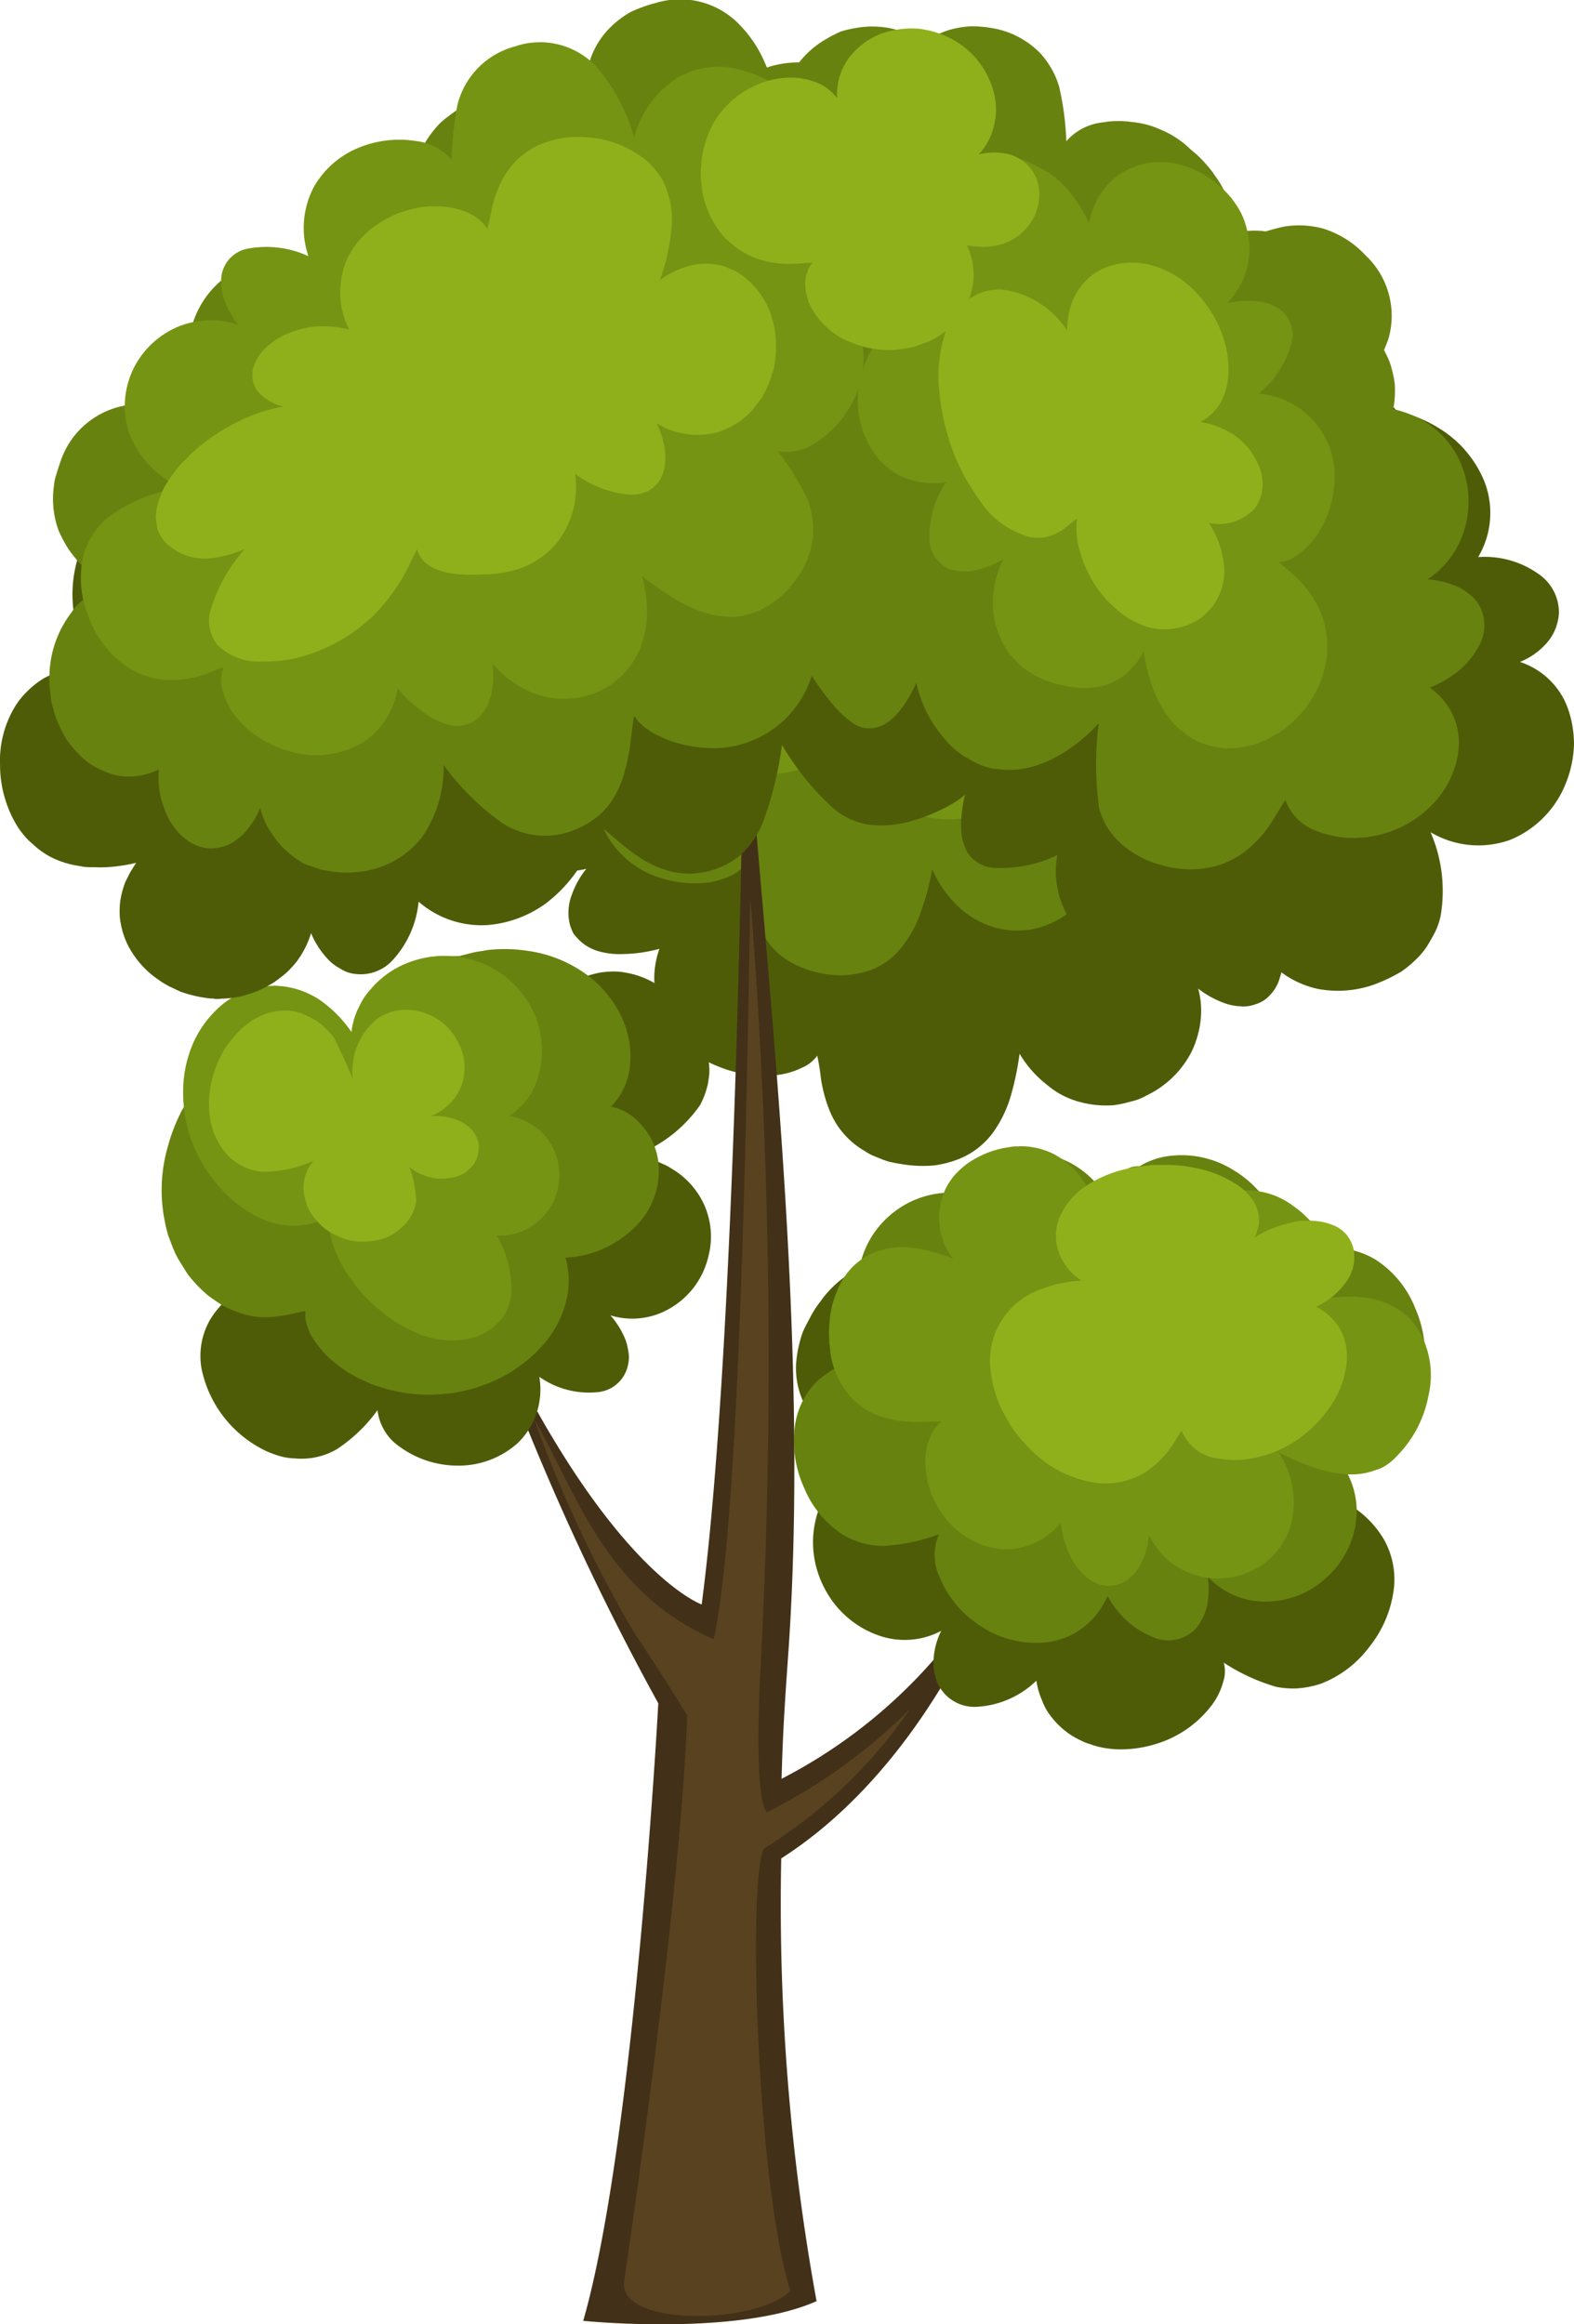 <svg xmlns="http://www.w3.org/2000/svg" width="43.66" height="64.448" viewBox="0 0 43.66 64.448"><defs><style>.a{fill:#4e5c08;}.b{fill:#688210;}.c{fill:#769413;}.d{fill:#8fb01b;}.e{fill:#423118;}.f{fill:#594220;}</style></defs><g transform="translate(10.482 0.729)"><g transform="translate(0.715 1.511)"><path class="a" d="M49.415,18.2a2.86,2.86,0,0,1-.067.446,3.786,3.786,0,0,1-.134.379,2.186,2.186,0,0,1-.345.613,2.292,2.292,0,0,1-.434.434,2.973,2.973,0,0,1-.479.279,4.237,4.237,0,0,1-.9.267c-.267.045-.49.067-.624.1a1.621,1.621,0,0,1,.557,1.081,3.38,3.38,0,0,1-.234,1.716,3,3,0,0,1-1.214,1.437,2.373,2.373,0,0,1-.936.3,2.057,2.057,0,0,1-.524,0,2.6,2.6,0,0,1-.557-.111,4.16,4.16,0,0,1,.167,1.014,2.321,2.321,0,0,1-.111.735,1.114,1.114,0,0,1-.279.479.859.859,0,0,1-.39.245.977.977,0,0,1-.434.056,1.437,1.437,0,0,1-.434-.089,2.616,2.616,0,0,1-.724-.4,2.341,2.341,0,0,1,.067.88,2.75,2.75,0,0,1-.234.836,2.706,2.706,0,0,1-1.27,1.248,1.466,1.466,0,0,1-.434.167,3.353,3.353,0,0,1-.457.1,2.778,2.778,0,0,1-.958-.089,2.288,2.288,0,0,1-.9-.468,3.1,3.1,0,0,1-.769-.869,7.909,7.909,0,0,1-.234,1.136,3.364,3.364,0,0,1-.5,1.047,2.181,2.181,0,0,1-.947.735,2.879,2.879,0,0,1-.68.178,3.474,3.474,0,0,1-.824-.022c-.145-.022-.29-.045-.423-.078s-.256-.089-.368-.134a1.474,1.474,0,0,1-.323-.167,2.265,2.265,0,0,1-.969-1.114,4,4,0,0,1-.245-.914,5.336,5.336,0,0,0-.1-.613,1.012,1.012,0,0,1-.423.334,2.149,2.149,0,0,1-.668.2,3.427,3.427,0,0,1-.824-.011,3.41,3.41,0,0,1-.88-.245,2.871,2.871,0,0,1-1.415-1.225,2.448,2.448,0,0,1-.167-2.016,4.1,4.1,0,0,1-1.014.145,2.125,2.125,0,0,1-.746-.1,1.289,1.289,0,0,1-.468-.29,2.231,2.231,0,0,1-.156-.178,1.715,1.715,0,0,1-.089-.212,1.37,1.37,0,0,1,.045-.869,2.393,2.393,0,0,1,.4-.713,2.624,2.624,0,0,1-2.429-.68,2.9,2.9,0,0,1-.3-.345,2.78,2.78,0,0,1-.234-.39,3.477,3.477,0,0,1-.167-.434,2.087,2.087,0,0,1-.1-.457,2.48,2.48,0,0,1,.067-.947,2.893,2.893,0,0,1,.446-.914,3.661,3.661,0,0,1,.858-.78,4.781,4.781,0,0,1-2.195-.68,1.608,1.608,0,0,1-.434-.39,2.034,2.034,0,0,1-.334-.512,2.464,2.464,0,0,1-.2-.668c-.011-.123-.033-.245-.033-.39a2.841,2.841,0,0,1,.022-.423,2.76,2.76,0,0,1,.178-.78,2.2,2.2,0,0,1,.323-.6,2.412,2.412,0,0,1,.88-.724,7.209,7.209,0,0,1,1.5-.434,1.553,1.553,0,0,1-.6-1.047,3.292,3.292,0,0,1,.123-1.716,2.88,2.88,0,0,1,1.114-1.5,2.378,2.378,0,0,1,.9-.368,2.8,2.8,0,0,1,1.092.045,2.932,2.932,0,0,1-.145-1.749,1.612,1.612,0,0,1,.111-.279,1.129,1.129,0,0,1,.156-.223.983.983,0,0,1,.379-.267,1.212,1.212,0,0,1,.446-.078,2.078,2.078,0,0,1,.446.078,2.467,2.467,0,0,1,.724.379,2.559,2.559,0,0,1-.078-.869,2.249,2.249,0,0,1,.245-.847,2.633,2.633,0,0,1,1.326-1.27,2.754,2.754,0,0,1,.936-.234,2.386,2.386,0,0,1,.49.011,1.843,1.843,0,0,1,.49.111,3.338,3.338,0,0,1,.457.2,2.756,2.756,0,0,1,.423.312,2.809,2.809,0,0,1,.7.914h.011a8.179,8.179,0,0,1,.312-1.1,4.71,4.71,0,0,1,.256-.535,2.691,2.691,0,0,1,.323-.468,2.277,2.277,0,0,1,1-.668,2.9,2.9,0,0,1,1.5-.056,4.3,4.3,0,0,1,.758.267,2.562,2.562,0,0,1,.546.4,2.376,2.376,0,0,1,.624.947,7.186,7.186,0,0,1,.267,1.537,1.6,1.6,0,0,1,1.092-.5c.134-.011.267-.022.4-.022s.267.022.412.033a3.414,3.414,0,0,1,.858.245c.145.067.279.134.423.212a2.9,2.9,0,0,1,.368.279,3.126,3.126,0,0,1,.345.323,2.411,2.411,0,0,1,.267.39,2.941,2.941,0,0,1,.2.423,3.471,3.471,0,0,1,.1.49,2.62,2.62,0,0,1-.089,1.081,4.223,4.223,0,0,1,1-.189,2.121,2.121,0,0,1,.735.067,2.074,2.074,0,0,1,.279.111,1.418,1.418,0,0,1,.212.145,1,1,0,0,1,.256.368,1.154,1.154,0,0,1,.078.434,2.078,2.078,0,0,1-.078.446,2.441,2.441,0,0,1-.356.724,2.586,2.586,0,0,1,1.3-.056,1.757,1.757,0,0,1,.412.123,2.7,2.7,0,0,1,1.337,1.159,2.606,2.606,0,0,1,.323.88,2.525,2.525,0,0,1-.011.958,2.934,2.934,0,0,1-1.2,1.76,8.229,8.229,0,0,1,1.136.167,3.172,3.172,0,0,1,1.081.446,2.865,2.865,0,0,1,.446.39,2.017,2.017,0,0,1,.334.535,2.716,2.716,0,0,1,.212.7A3.054,3.054,0,0,1,49.415,18.2Z" transform="translate(-19.28 -2.007)"/></g><g transform="translate(0.11)"><path class="b" d="M48.084,15.667a3.8,3.8,0,0,1-.145.813,3.373,3.373,0,0,1-.356.724,2.882,2.882,0,0,1-.457.5,2.292,2.292,0,0,1-1.025.446,6.545,6.545,0,0,1-1.549-.022,1.5,1.5,0,0,1,.323,1.125c-.011.123-.022.245-.045.379s-.067.256-.1.379a3.057,3.057,0,0,1-.39.758,2.016,2.016,0,0,1-.279.334,2.068,2.068,0,0,1-.323.3,2.5,2.5,0,0,1-.791.39,2.862,2.862,0,0,1-.446.078,2.232,2.232,0,0,1-.468-.022,2.63,2.63,0,0,1-.49-.123,4.244,4.244,0,0,1-.512-.245,3,3,0,0,1-.189,1.671.884.884,0,0,1-.713.535,1.86,1.86,0,0,1-1.415-.735,2.677,2.677,0,0,1-.033.847,2.478,2.478,0,0,1-.312.769,2.362,2.362,0,0,1-1.248,1.025c-.134.045-.267.078-.412.111-.134.011-.279.022-.423.022a2.4,2.4,0,0,1-.858-.2,2.447,2.447,0,0,1-.791-.557,3.057,3.057,0,0,1-.624-.925H34a7.654,7.654,0,0,1-.29,1.1,3.188,3.188,0,0,1-.524,1,1.988,1.988,0,0,1-.9.68,2.886,2.886,0,0,1-.646.134,1.9,1.9,0,0,1-.356,0,2.906,2.906,0,0,1-1.1-.3,2.083,2.083,0,0,1-.524-.368,2.144,2.144,0,0,1-.345-.457,2.665,2.665,0,0,1-.223-.479,4.219,4.219,0,0,1-.167-.9c-.033-.267-.033-.49-.067-.613a1.13,1.13,0,0,1-.4.345,2.413,2.413,0,0,1-.624.2,3.1,3.1,0,0,1-1.56-.189,2.575,2.575,0,0,1-1.3-1.125,2.414,2.414,0,0,1-.123-1.95,4.143,4.143,0,0,1-.969.212,2.018,2.018,0,0,1-.713-.067,1.273,1.273,0,0,1-.457-.245.68.68,0,0,1-.134-.178.591.591,0,0,1-.089-.189,1.078,1.078,0,0,1-.045-.423,1.8,1.8,0,0,1,.1-.423,2.6,2.6,0,0,1,.423-.691,2.813,2.813,0,0,1-.858.089,2.6,2.6,0,0,1-.813-.223,2.435,2.435,0,0,1-1.181-1.225,2.378,2.378,0,0,1-.045-1.794,2.2,2.2,0,0,1,.223-.423,3.527,3.527,0,0,1,.312-.4,3.518,3.518,0,0,1,.947-.635,4.629,4.629,0,0,1-2.094-.891l-.2-.2c-.056-.078-.123-.156-.167-.234a1.822,1.822,0,0,1-.256-.557,2.558,2.558,0,0,1,.033-1.471A2.464,2.464,0,0,1,19.62,9.93a1.864,1.864,0,0,1,.49-.323,2.493,2.493,0,0,1,.512-.167,3.412,3.412,0,0,1,.925-.067c.267.011.49.033.624.022a1.1,1.1,0,0,1-.279-.457,1.988,1.988,0,0,1-.1-.657,3.092,3.092,0,0,1,.479-1.537,2.566,2.566,0,0,1,1.359-1.081,2.429,2.429,0,0,1,1.927.256,5.072,5.072,0,0,1-.022-.991,2.059,2.059,0,0,1,.189-.68,1.071,1.071,0,0,1,.312-.4.782.782,0,0,1,.39-.156,1.271,1.271,0,0,1,.813.2,2.4,2.4,0,0,1,.613.524,2.517,2.517,0,0,1,.356-1.638,2.427,2.427,0,0,1,1.3-1.014,2.821,2.821,0,0,1,.869-.111,2.407,2.407,0,0,1,.858.234,2.583,2.583,0,0,1,.769.59,3.466,3.466,0,0,1,.59.969,8.1,8.1,0,0,1,.345-1.081,3.454,3.454,0,0,1,.579-.98,2.623,2.623,0,0,1,.412-.368,1.841,1.841,0,0,1,.512-.256A2.69,2.69,0,0,1,35.083.65a3.417,3.417,0,0,1,.724.078,2.418,2.418,0,0,1,1.181.657,2.345,2.345,0,0,1,.535.936,8,8,0,0,1,.2,1.515,1.564,1.564,0,0,1,1.036-.524,1.878,1.878,0,0,1,.368-.033,2.356,2.356,0,0,1,.39.022,2.737,2.737,0,0,1,.4.067,2.3,2.3,0,0,1,.39.134A2.621,2.621,0,0,1,41.6,4.616a2.177,2.177,0,0,1,.256.88,2.771,2.771,0,0,1-.123,1.058,3.642,3.642,0,0,1,.958-.223,2.373,2.373,0,0,1,.39-.011,1.394,1.394,0,0,1,.323.056,1.033,1.033,0,0,1,.457.223.9.9,0,0,1,.234.356,1.27,1.27,0,0,1-.033.836,2.414,2.414,0,0,1-.39.713,2.477,2.477,0,0,1,.847-.123,2.593,2.593,0,0,1,.423.045,2.822,2.822,0,0,1,.4.134,3,3,0,0,1,.379.189,2.512,2.512,0,0,1,.334.267,2.187,2.187,0,0,1,.524.7,1.765,1.765,0,0,1,.167.423,2.868,2.868,0,0,1,.089.446,3.283,3.283,0,0,1-.011.468,2.413,2.413,0,0,1-.1.457A2.632,2.632,0,0,1,45.3,13.038a4.293,4.293,0,0,1,2.094.891,2.166,2.166,0,0,1,.624,1.036A3.415,3.415,0,0,1,48.084,15.667Z" transform="translate(-18.737 -0.65)"/></g><g transform="translate(0 3.047)"><path class="c" d="M45.444,11.378a2.712,2.712,0,0,1-.078.613A2.134,2.134,0,0,1,44.787,13a1.947,1.947,0,0,1-.468.323,1.9,1.9,0,0,1-.557.167,2.921,2.921,0,0,1,.312.479,3.282,3.282,0,0,1,.2.468,3.606,3.606,0,0,1,.078.434,2.215,2.215,0,0,1-.011.39,1.479,1.479,0,0,1-.067.334,1.5,1.5,0,0,1-.134.267,1.176,1.176,0,0,1-.813.535,1.647,1.647,0,0,1-.468-.011,2.373,2.373,0,0,1-.78-.279,2.488,2.488,0,0,1,.011,1.749,2.885,2.885,0,0,1-1.147,1.4,2.642,2.642,0,0,1-1.794.4,3.072,3.072,0,0,1-1.872-1.036,5.1,5.1,0,0,1-.312,2.273,2.459,2.459,0,0,1-2.15,1.415,2.9,2.9,0,0,1-1.493-.223,2.651,2.651,0,0,1-.891-.724,8.649,8.649,0,0,1-.746-1.381,1.209,1.209,0,0,1-.312.446,2.684,2.684,0,0,1-.59.368,3.286,3.286,0,0,1-.791.234,3.446,3.446,0,0,1-.9.033,3.005,3.005,0,0,1-1.727-.7,2.45,2.45,0,0,1-.334-.345,3.376,3.376,0,0,1-.267-.423,2.85,2.85,0,0,1-.279-1.058,3.131,3.131,0,0,1-1.626.668,1.222,1.222,0,0,1-.557-.089,1.27,1.27,0,0,1-.212-.111.75.75,0,0,1-.167-.156,1.361,1.361,0,0,1-.223-.39,2.078,2.078,0,0,1-.078-.446,2.393,2.393,0,0,1,.1-.824,2.412,2.412,0,0,1-.8.379,2.638,2.638,0,0,1-.891.067,2.774,2.774,0,0,1-1.716-.869l-.167-.2a2.7,2.7,0,0,1-.156-.223,2.284,2.284,0,0,1-.256-.5,2.607,2.607,0,0,1-.1-.267c-.022-.089-.045-.189-.067-.29s-.022-.189-.033-.279a1.358,1.358,0,0,1,0-.3,2.535,2.535,0,0,1,.022-.29c.022-.1.045-.189.067-.29s.067-.189.1-.279.089-.178.145-.256a2.088,2.088,0,0,1,.9-.791,3.55,3.55,0,0,1-1.069-.49,2.282,2.282,0,0,1-.824-.947,1.5,1.5,0,0,1-.134-.334,2.647,2.647,0,0,1-.078-.345,2.7,2.7,0,0,1,.011-.791,3.378,3.378,0,0,1,.791-1.671,2.882,2.882,0,0,1,1.359-.936A2.278,2.278,0,0,1,22,7.234a7.175,7.175,0,0,1,1.471.6.979.979,0,0,1-.022-.546,2.234,2.234,0,0,1,.234-.657,3.548,3.548,0,0,1,1.2-1.248,2.976,2.976,0,0,1,1.816-.479,2.4,2.4,0,0,1,.947.256,2.857,2.857,0,0,1,.847.691,4.446,4.446,0,0,1,.423-.947,2.558,2.558,0,0,1,.479-.568,1.123,1.123,0,0,1,.958-.279,1.3,1.3,0,0,1,.4.178,1.765,1.765,0,0,1,.334.312,2.359,2.359,0,0,1,.423.7,2.583,2.583,0,0,1,1.849-1.76,2.844,2.844,0,0,1,.925-.1,2.7,2.7,0,0,1,1.7.746A3.09,3.09,0,0,1,36.866,6.1a10.832,10.832,0,0,1,.724-.914,3.736,3.736,0,0,1,.891-.724,2.471,2.471,0,0,1,2.562.156A2.843,2.843,0,0,1,42.1,5.686a2.527,2.527,0,0,1,.234.579,3.069,3.069,0,0,1,.078.546,3.7,3.7,0,0,1-.022.512,4.5,4.5,0,0,1-.089.446c-.056.267-.123.479-.145.613a1.259,1.259,0,0,1,.535-.134,2.334,2.334,0,0,1,.724.134A3.158,3.158,0,0,1,44.931,9.64a3.319,3.319,0,0,1,.279.524,3.879,3.879,0,0,1,.178.59.752.752,0,0,1,.022.156.752.752,0,0,1,.022.156A2.918,2.918,0,0,1,45.444,11.378Z" transform="translate(-18.639 -3.385)"/></g><g transform="translate(1.135 3.863)"><path class="d" d="M44.381,13.033a1.768,1.768,0,0,1-.067.423,1.188,1.188,0,0,1-.078.212c-.033.067-.078.123-.111.189s-.1.111-.145.167a1.775,1.775,0,0,0-.145.145,1.56,1.56,0,0,1-.178.111.888.888,0,0,1-.178.089,1.359,1.359,0,0,1-.189.078c-.067.011-.134.033-.2.045a1.552,1.552,0,0,1-.39.045,1.5,1.5,0,0,1-.39-.022,2.273,2.273,0,0,1-.657-.167,4.793,4.793,0,0,1,.724,1.159,1.033,1.033,0,0,1-.089.88,1.059,1.059,0,0,1-.167.223,1.854,1.854,0,0,1-.267.2,1.779,1.779,0,0,1-.356.167,2.455,2.455,0,0,1-.457.134c-.178.033-.345.056-.512.078a2.627,2.627,0,0,1-.512.011,3.945,3.945,0,0,1-.914-.111,4.563,4.563,0,0,1-.78-.267,3.285,3.285,0,0,1-.6-.39,2.916,2.916,0,0,1-.769-.991,2.441,2.441,0,0,1-.189-.546,4.869,4.869,0,0,1-.134-.546c-.579,1.549-1.56,2.128-2.429,2.016a2.483,2.483,0,0,1-1.927-2.028,2.055,2.055,0,0,1-.858,1.259c-.423.189-.969-.089-1.571-1.471a2.191,2.191,0,0,1-2.607,1.493.262.262,0,0,1-.089-.022l-.045-.011a.483.483,0,0,0-.056-.011c-.089-.022-.178-.045-.256-.067-.167-.056-.323-.111-.479-.178a2.613,2.613,0,0,1-.7-.434.821.821,0,0,1-.323-.947c-.145.089-.368.256-.657.446a5.424,5.424,0,0,1-1.114.568,4.582,4.582,0,0,1-.724.212c-.134.022-.267.045-.412.067s-.267.011-.412.011a2.839,2.839,0,0,1-.434-.022,3.106,3.106,0,0,1-.423-.078,2.42,2.42,0,0,1-.4-.134c-.067-.033-.134-.056-.189-.089a.962.962,0,0,1-.178-.111,1.621,1.621,0,0,1-.5-.49.842.842,0,0,1-.123-.245.973.973,0,0,1-.056-.245,1.394,1.394,0,0,1,.267-.88,2.558,2.558,0,0,1,.334-.368,3,3,0,0,1,.412-.334c.156-.1.3-.189.468-.279s.334-.167.49-.245a2.534,2.534,0,0,1-.958-.356,1.558,1.558,0,0,1-.512-.579,1.242,1.242,0,0,1,.245-1.359A3.087,3.087,0,0,1,22.156,8.5a4.11,4.11,0,0,1,2.206.156,1.546,1.546,0,0,1-.4-.613.7.7,0,0,1,.134-.713,1.288,1.288,0,0,1,1.025-.368,2.3,2.3,0,0,1,.813.167,2.386,2.386,0,0,1,.836.557,2.417,2.417,0,0,1,.68-1.716,2.177,2.177,0,0,1,1.393-.59,2.544,2.544,0,0,1,1.381.334,1.465,1.465,0,0,1,.746.824,7.961,7.961,0,0,1,.579-1.393,2.136,2.136,0,0,1,.713-.735,2.06,2.06,0,0,1,1.192-.29,2.031,2.031,0,0,1,1.159.4,1.769,1.769,0,0,1,.624.836,5.65,5.65,0,0,1,.256,2.217,3.826,3.826,0,0,1,.758-.813,2.432,2.432,0,0,1,.8-.423,1.908,1.908,0,0,1,1.493.134,2.092,2.092,0,0,1,.568.468l.078.078c.022.022.045.056.078.089a2.334,2.334,0,0,1,.156.189,2.684,2.684,0,0,1,.256.4,1.734,1.734,0,0,1,.178.791,1.363,1.363,0,0,1-.256.735,2.986,2.986,0,0,1,.9-.267,2.057,2.057,0,0,1,1.069.111A1.273,1.273,0,0,1,42,9.345a.762.762,0,0,1,.212.434.82.82,0,0,1-.123.535,1.626,1.626,0,0,1-.223.279,2.191,2.191,0,0,1-.334.267,3.757,3.757,0,0,1,2.317.958,1.273,1.273,0,0,1,.167.189l.134.2a.677.677,0,0,1,.1.2.746.746,0,0,1,.078.2,1.81,1.81,0,0,1,.045.212A1.422,1.422,0,0,1,44.381,13.033Z" transform="translate(-19.657 -4.118)"/></g></g><g transform="translate(13.102 17.852)"><path class="e" d="M35.885,41.019a14.281,14.281,0,0,1-6.317,6.473c.033-1.27.089-2.106.189-3.52.713-10.249-1.114-22.37-1.214-27.951-.045,4.434-.267,19.652-1.192,26.637,0,0-2.852-.991-6.361-9A71.752,71.752,0,0,0,26.148,45.4s-.657,12.176-2.083,17.123c0,0,4.278.434,6.473-.546a61.5,61.5,0,0,1-.98-12.277C31.206,48.65,33.913,46.255,35.885,41.019Z" transform="translate(-20.99 -16.02)"/><path class="f" d="M25.025,60.7S26.6,50.182,26.774,45.013c0,0-.735-1.2-1.482-2.306a35.558,35.558,0,0,1-2.763-5.9c1.1,1.849,1.938,4.8,4.98,6.094.735-3.32.925-15.218,1.014-20.576a162.448,162.448,0,0,1,.279,21.5c-.189,3.788.189,3.877.189,3.877a15.579,15.579,0,0,0,3.966-2.863A13.728,13.728,0,0,1,28.9,48.712c-.457.925-.189,9.313.735,12.266C28.713,61.9,24.847,61.991,25.025,60.7Z" transform="translate(-20.814 -15.302)"/></g><g transform="translate(22.019 31.784)"><g transform="translate(0.059 1.459)"><path class="a" d="M45.638,40.591a3.2,3.2,0,0,1-.68,1.66,3.043,3.043,0,0,1-1.37,1.036,2.747,2.747,0,0,1-.646.123,2.446,2.446,0,0,1-.579-.045,5.416,5.416,0,0,1-1.448-.668.925.925,0,0,1-.022.546,1.848,1.848,0,0,1-.323.646,3.037,3.037,0,0,1-1.526,1.058A3.314,3.314,0,0,1,38,45.1a2.7,2.7,0,0,1-.535-.067,1.723,1.723,0,0,1-.256-.078,1.22,1.22,0,0,1-.256-.1,2.184,2.184,0,0,1-.813-.646,1.6,1.6,0,0,1-.267-.468,2.073,2.073,0,0,1-.156-.546,2.572,2.572,0,0,1-1.638.724,1.122,1.122,0,0,1-.969-.434.993.993,0,0,1-.2-.423,1.253,1.253,0,0,1-.045-.457,2.007,2.007,0,0,1,.212-.791,2.168,2.168,0,0,1-1.749.123,2.688,2.688,0,0,1-1.482-1.292,2.742,2.742,0,0,1-.312-1.025,2.681,2.681,0,0,1,.111-1.069,2.451,2.451,0,0,1,1.582-1.5,6.285,6.285,0,0,1-1.025-.512,2.578,2.578,0,0,1-.468-.379,2.193,2.193,0,0,1-.368-.479,2.241,2.241,0,0,1-.312-1.315,3.435,3.435,0,0,1,.178-.824c.056-.134.134-.279.212-.423a2.606,2.606,0,0,1,.279-.434A2.924,2.924,0,0,1,31.1,31.623a2.217,2.217,0,0,1,1.225-.089,2.814,2.814,0,0,1,.49.156,2.843,2.843,0,0,1,.412.2c.245.134.423.256.546.312a1.023,1.023,0,0,1,.022-.546,1.878,1.878,0,0,1,.134-.312,1.218,1.218,0,0,1,.089-.167,1.892,1.892,0,0,1,.111-.156,2.847,2.847,0,0,1,.646-.613,3.229,3.229,0,0,1,.9-.434,2.921,2.921,0,0,1,2.083.111,2.142,2.142,0,0,1,1.225,1.671,2.491,2.491,0,0,1,1.626-.735,1.13,1.13,0,0,1,.969.423,1.309,1.309,0,0,1,.256.869,2.287,2.287,0,0,1-.2.8,2.189,2.189,0,0,1,1.738-.145,2.709,2.709,0,0,1,1.5,1.281,2.671,2.671,0,0,1,.2,2.106,2.355,2.355,0,0,1-1.582,1.5,5.282,5.282,0,0,1,1.025.535,2.747,2.747,0,0,1,.836.88A2.256,2.256,0,0,1,45.638,40.591Z" transform="translate(-29.047 -29.835)"/></g><g transform="translate(0 0.243)"><path class="b" d="M46.458,34.822a2.191,2.191,0,0,1-1.17,1.537,2.92,2.92,0,0,1-.546.212,3.327,3.327,0,0,1-.579.111,3.255,3.255,0,0,1-.568.045,2.3,2.3,0,0,1,1.014,1.894,2.522,2.522,0,0,1-.836,1.838,2.481,2.481,0,0,1-1.738.668,2.178,2.178,0,0,1-1.56-.691,2.313,2.313,0,0,1-.022.824,1.458,1.458,0,0,1-.167.412.928.928,0,0,1-.29.334,1.054,1.054,0,0,1-1,.123A2.5,2.5,0,0,1,37.7,40.972a2.992,2.992,0,0,1-.29.49,2.3,2.3,0,0,1-.368.368,2.056,2.056,0,0,1-.446.267,2.377,2.377,0,0,1-.479.145,2.767,2.767,0,0,1-1.938-.434,2.935,2.935,0,0,1-1.136-1.348,1.456,1.456,0,0,1-.022-1.2,5.24,5.24,0,0,1-1.537.323,2.175,2.175,0,0,1-1.147-.323,2.825,2.825,0,0,1-1.058-1.292,3.129,3.129,0,0,1-.245-1.771A2.161,2.161,0,0,1,29.658,35a3.342,3.342,0,0,1,2.172-.8,2.581,2.581,0,0,1-.457-.379,2.516,2.516,0,0,1-.334-.457,2.143,2.143,0,0,1-.267-1.036,2.539,2.539,0,0,1,.858-1.883,2.566,2.566,0,0,1,1.771-.657,2.179,2.179,0,0,1,1.549.735,2.048,2.048,0,0,1,.045-.813,1.27,1.27,0,0,1,.468-.746,1.038,1.038,0,0,1,.991-.1,2.545,2.545,0,0,1,1.281,1.181,2.091,2.091,0,0,1,1.571-1.259,2.712,2.712,0,0,1,1.905.39,2.934,2.934,0,0,1,1.159,1.315,1.4,1.4,0,0,1,.056,1.2,5.363,5.363,0,0,1,1.537-.368,2.247,2.247,0,0,1,1.17.323A2.831,2.831,0,0,1,46.235,33,3.2,3.2,0,0,1,46.458,34.822Z" transform="translate(-28.995 -28.744)"/></g><g transform="translate(0.975)"><path class="c" d="M46.5,35.438a3.229,3.229,0,0,1-.88,1.682,1.6,1.6,0,0,1-.3.256.954.954,0,0,1-.267.123,2,2,0,0,1-.557.123,2.377,2.377,0,0,1-.557-.033,3.249,3.249,0,0,1-.546-.134,6.3,6.3,0,0,1-1.047-.446,2.551,2.551,0,0,1,.345,1.983,2.009,2.009,0,0,1-1.069,1.292,2.127,2.127,0,0,1-1.649.111,1.949,1.949,0,0,1-.379-.167,2.433,2.433,0,0,1-.345-.245,2.2,2.2,0,0,1-.5-.68,2.725,2.725,0,0,1-.067.379,1.644,1.644,0,0,1-.145.39,1.351,1.351,0,0,1-.245.356.946.946,0,0,1-.356.234.852.852,0,0,1-.446.045,1.065,1.065,0,0,1-.479-.234,1.762,1.762,0,0,1-.434-.557,2.981,2.981,0,0,1-.279-.947,2.018,2.018,0,0,1-1.315.724,2.192,2.192,0,0,1-.468-.011,2.3,2.3,0,0,1-1.5-.958,2.488,2.488,0,0,1-.468-1.515,1.557,1.557,0,0,1,.134-.624,1.027,1.027,0,0,1,.312-.423c-.134-.011-.345.011-.613.011a2.987,2.987,0,0,1-.434-.022,2.572,2.572,0,0,1-.479-.089,1.78,1.78,0,0,1-.49-.189,2.145,2.145,0,0,1-.457-.345,2.345,2.345,0,0,1-.613-1.292.343.343,0,0,0-.011-.111A.457.457,0,0,0,29.881,34c0-.089-.011-.189-.011-.279,0-.178.022-.345.033-.5a2.866,2.866,0,0,1,.256-.824,1.852,1.852,0,0,1,.936-.914,2.688,2.688,0,0,1,.279-.089,1.329,1.329,0,0,1,.29-.056,2.329,2.329,0,0,1,.279-.011,2.535,2.535,0,0,1,.29.022,4.306,4.306,0,0,1,1.081.3,1.873,1.873,0,0,1-.178-2.005,2.521,2.521,0,0,1,.145-.223,1.273,1.273,0,0,1,.167-.189,1.957,1.957,0,0,1,.412-.323,2.637,2.637,0,0,1,1-.356c.045-.011.089-.011.134-.022h.123a1.34,1.34,0,0,1,.212,0,2.151,2.151,0,0,1,.4.067,2.216,2.216,0,0,1,.379.145,3.4,3.4,0,0,1,.334.212,2.492,2.492,0,0,1,.847,1.37,1.777,1.777,0,0,1,.947-1.214.723.723,0,0,1,.769.234,1.66,1.66,0,0,1,.368.546,3.555,3.555,0,0,1,.3.9,2.292,2.292,0,0,1,1.549-1.025,2.113,2.113,0,0,1,1.549.434,2.42,2.42,0,0,1,.323.267c.067.067.134.134.2.189a2.447,2.447,0,0,1,.156.2,2.421,2.421,0,0,1,.245.379,1.516,1.516,0,0,1,.156.379,1.32,1.32,0,0,1,.045.668.845.845,0,0,1-.223.446,2.535,2.535,0,0,0,.267-.011c.111-.011.234-.011.379-.022a3.526,3.526,0,0,1,.457.033,2.325,2.325,0,0,1,.512.134,1.341,1.341,0,0,1,.256.123,1.673,1.673,0,0,1,.256.167,1.183,1.183,0,0,0,.123.1.378.378,0,0,0,.067.067l.045.056a1.94,1.94,0,0,1,.212.29A2.455,2.455,0,0,1,46.5,35.438Z" transform="translate(-29.87 -28.526)"/></g><g transform="translate(5.442 0.517)"><path class="d" d="M43.65,33.658a1.7,1.7,0,0,1,.089,1.036,2.593,2.593,0,0,1-.49,1.092,3.478,3.478,0,0,1-.925.88,3.2,3.2,0,0,1-1.1.446,2.557,2.557,0,0,1-1,.022,1.247,1.247,0,0,1-1.025-.769c-.089.1-.189.312-.356.535a2.912,2.912,0,0,1-.312.345,2.753,2.753,0,0,1-.434.323,2.143,2.143,0,0,1-1.381.223,3.235,3.235,0,0,1-1.872-1.081c-.078-.078-.145-.167-.212-.245a3.041,3.041,0,0,1-.189-.267,5.8,5.8,0,0,1-.279-.512,3.6,3.6,0,0,1-.267-.98,2.1,2.1,0,0,1,1.348-2.25A3.684,3.684,0,0,1,36.42,32.2a1.591,1.591,0,0,1-.635-.791,1.355,1.355,0,0,1,.022-.958,2.017,2.017,0,0,1,.758-.891,3.4,3.4,0,0,1,1.4-.512c.134-.022.267-.033.4-.056h.4a3.562,3.562,0,0,1,.78.078,3.158,3.158,0,0,1,1.2.479,1.755,1.755,0,0,1,.212.167,2.232,2.232,0,0,1,.156.178.894.894,0,0,1,.189.368.879.879,0,0,1,.033.379,1.191,1.191,0,0,1-.123.368,3.162,3.162,0,0,1,.991-.412,2.4,2.4,0,0,1,.3-.056,2.71,2.71,0,0,1,.3,0,1.564,1.564,0,0,1,.568.111.919.919,0,0,1,.613.858,1.161,1.161,0,0,1-.223.724,2.123,2.123,0,0,1-.836.691A1.569,1.569,0,0,1,43.65,33.658Z" transform="translate(-33.88 -28.99)"/></g></g><g transform="translate(4.486 26.314)"><g transform="translate(1.076 0.205)"><path class="a" d="M28.3,32.155a2.243,2.243,0,0,1-1.047,1.4,2.061,2.061,0,0,1-1.66.2,2.339,2.339,0,0,1,.423.691,2.008,2.008,0,0,1,.089.434,1.1,1.1,0,0,1-.078.423.942.942,0,0,1-.769.579,2.389,2.389,0,0,1-1.638-.423,2.071,2.071,0,0,1-.6,1.838,2.457,2.457,0,0,1-1.693.624,2.74,2.74,0,0,1-1.582-.524,1.423,1.423,0,0,1-.613-1.014,4.342,4.342,0,0,1-1.125,1.081,1.96,1.96,0,0,1-1.181.256,1.558,1.558,0,0,1-.379-.056,2.9,2.9,0,0,1-.4-.145,3.255,3.255,0,0,1-1.794-2.273,2.013,2.013,0,0,1,.234-1.37,2.309,2.309,0,0,1,.847-.824,4.819,4.819,0,0,1,1.047-.457,3.3,3.3,0,0,1-.991-.49,2.8,2.8,0,0,1-.379-.334,2.914,2.914,0,0,1-.267-.379,2,2,0,0,1-.267-.824,2.23,2.23,0,0,1,.078-.858,2.164,2.164,0,0,1,.167-.4,1.556,1.556,0,0,1,.1-.189c.045-.056.089-.123.134-.178a3.839,3.839,0,0,1,.29-.312,3.851,3.851,0,0,1,.345-.245,2.417,2.417,0,0,1,.39-.167,1.281,1.281,0,0,1,.189-.067c.078-.011.145-.022.212-.033a2.475,2.475,0,0,1,.858.045,1.78,1.78,0,0,1-.245-.3,1.939,1.939,0,0,1-.2-.368,1.4,1.4,0,0,1-.111-.423,1.348,1.348,0,0,1-.011-.212.745.745,0,0,1,.056-.212.855.855,0,0,1,.245-.368,1.081,1.081,0,0,1,.479-.245,1.516,1.516,0,0,1,.334-.045,2.513,2.513,0,0,1,.39.033,4.172,4.172,0,0,1,.434.111c.156.067.323.134.49.223a3.215,3.215,0,0,1-.045-.557,2.36,2.36,0,0,1,.078-.5,2.016,2.016,0,0,1,.2-.446,2.28,2.28,0,0,1,.29-.379,2.448,2.448,0,0,1,1.749-.68,1.645,1.645,0,0,1,.234.011l.234.033a2.9,2.9,0,0,1,.446.111,3.16,3.16,0,0,1,.39.178c.067.033.123.067.178.1a1.9,1.9,0,0,1,.156.123,1.371,1.371,0,0,1,.579,1.036c.1-.089.245-.256.434-.434a3.117,3.117,0,0,1,.78-.557,2.527,2.527,0,0,1,.557-.156,2.943,2.943,0,0,1,.323-.022,1.788,1.788,0,0,1,.334.033,2.381,2.381,0,0,1,.758.267c.123.078.256.156.39.256s.245.223.368.345a2.984,2.984,0,0,1,.557.8c.033.067.056.134.089.2a.941.941,0,0,1,.056.189,2.548,2.548,0,0,1,.078.379,1.8,1.8,0,0,1,.022.345,2.824,2.824,0,0,1-.045.323,2.3,2.3,0,0,1-.212.568,3.813,3.813,0,0,1-1.794,1.393,4.229,4.229,0,0,1,.568.156c.089.033.178.078.256.111s.156.089.234.134a2.235,2.235,0,0,1,.691.68A2.152,2.152,0,0,1,28.3,32.155Z" transform="translate(-14.222 -23.8)"/></g><path class="b" d="M26.517,31.185a2.935,2.935,0,0,1-2.061.991,2.3,2.3,0,0,1-.011,1.315,2.9,2.9,0,0,1-.713,1.214,3.158,3.158,0,0,1-.279.267c-.089.078-.2.156-.3.234a3.4,3.4,0,0,1-.334.212,4,4,0,0,1-.379.189,4.408,4.408,0,0,1-3.22.123l-.167-.056c-.056-.022-.111-.056-.167-.078a2.715,2.715,0,0,1-.312-.156,2.519,2.519,0,0,1-.29-.178c-.078-.056-.167-.123-.245-.189a2.149,2.149,0,0,1-.39-.39,2.031,2.031,0,0,1-.267-.39,1.858,1.858,0,0,1-.123-.345.871.871,0,0,1-.011-.29c-.156.011-.4.1-.713.134a2.761,2.761,0,0,1-.546.033,2.3,2.3,0,0,1-.668-.156,2.378,2.378,0,0,1-.39-.178c-.123-.078-.256-.167-.39-.267a4.109,4.109,0,0,1-.39-.379c-.067-.078-.134-.156-.189-.234l-.167-.267a2.608,2.608,0,0,1-.167-.3q-.067-.15-.134-.334l-.067-.178c-.011-.056-.033-.123-.045-.178-.033-.134-.056-.267-.078-.4a4.331,4.331,0,0,1,.123-1.86,4.933,4.933,0,0,1,.356-.936.452.452,0,0,1,.056-.1l.045-.089c.045-.067.078-.123.111-.178.078-.123.156-.234.223-.345.156-.189.312-.356.457-.512a4.652,4.652,0,0,1,.468-.379c.067-.045.145-.1.223-.145a1.935,1.935,0,0,1,.212-.111,4.686,4.686,0,0,1,.434-.189,3.368,3.368,0,0,1,.78-.134,2.885,2.885,0,0,1,.7.078,2.82,2.82,0,0,1,.613.2,7.09,7.09,0,0,1,1.069.624,3.153,3.153,0,0,1,1.092-2.351A3.824,3.824,0,0,1,21.56,23.8c.134-.033.256-.067.4-.1.067-.011.145-.022.223-.033.033-.011.067-.011.111-.022l.123-.011a4.13,4.13,0,0,1,.98.033,3.593,3.593,0,0,1,1.716.713,3.052,3.052,0,0,1,.98,1.315,2.5,2.5,0,0,1,.123,1.348,1.851,1.851,0,0,1-.5.947,1.427,1.427,0,0,1,.8.457,1.845,1.845,0,0,1,.524,1.159A2.188,2.188,0,0,1,26.517,31.185Z" transform="translate(-13.257 -23.616)"/><g transform="translate(0.591 0.19)"><path class="c" d="M23.939,30.809a1.656,1.656,0,0,1-1.448.735,2.991,2.991,0,0,1,.4,1.315,1.389,1.389,0,0,1-.067.613,1.163,1.163,0,0,1-.312.5,1.614,1.614,0,0,1-.947.457,2.4,2.4,0,0,1-1.136-.123,3.811,3.811,0,0,1-1.136-.657,4.224,4.224,0,0,1-.891-.958,3.228,3.228,0,0,1-.468-.947,1.167,1.167,0,0,1-.045-.691c-.134.022-.334.111-.6.167a1.631,1.631,0,0,1-.479.045,2.127,2.127,0,0,1-.613-.1,2.777,2.777,0,0,1-.724-.368,3.584,3.584,0,0,1-.78-.724,4.048,4.048,0,0,1-.657-1.125,3.981,3.981,0,0,1-.245-1.482,3.345,3.345,0,0,1,.323-1.359,3,3,0,0,1,.68-.9,2.3,2.3,0,0,1,1.571-.59,2.33,2.33,0,0,1,1.259.423,3.579,3.579,0,0,1,.836.858,2.007,2.007,0,0,1,.167-.613c.045-.089.089-.189.145-.279a1.383,1.383,0,0,1,.189-.256,2.556,2.556,0,0,1,1.058-.769,2.772,2.772,0,0,1,2.629.323,2.74,2.74,0,0,1,.847,1.014,2.549,2.549,0,0,1,.245,1.192,2.152,2.152,0,0,1-.078.546,2.355,2.355,0,0,1-.189.49,1.9,1.9,0,0,1-.646.68,1.7,1.7,0,0,1,.78.345,1.505,1.505,0,0,1,.356.39,1.644,1.644,0,0,1,.223.535A1.684,1.684,0,0,1,23.939,30.809Z" transform="translate(-13.787 -23.786)"/></g><g transform="translate(1.303 1.684)"><path class="d" d="M21.85,29.275a.847.847,0,0,1-.134.212,1.818,1.818,0,0,1-.223.189,1.4,1.4,0,0,1-1.5-.189,3.146,3.146,0,0,1,.189.958,1.213,1.213,0,0,1-.446.758,1.542,1.542,0,0,1-.39.245,1.682,1.682,0,0,1-.457.1A1.578,1.578,0,0,1,18,31.4a1.513,1.513,0,0,1-.624-.479,1.178,1.178,0,0,1-.189-.29,1.69,1.69,0,0,1-.1-.312,1.128,1.128,0,0,1,.245-1,3.381,3.381,0,0,1-1.437.3,1.481,1.481,0,0,1-.512-.145,1.462,1.462,0,0,1-.5-.39,1.8,1.8,0,0,1-.212-.323,1.863,1.863,0,0,1-.167-.423,2.094,2.094,0,0,1-.067-.546,1.6,1.6,0,0,1,.011-.323,2.019,2.019,0,0,1,.056-.345,2.559,2.559,0,0,1,.234-.657,2.393,2.393,0,0,1,.156-.29,2.049,2.049,0,0,1,.189-.245,2.149,2.149,0,0,1,.39-.39,2.259,2.259,0,0,1,.2-.145l.2-.1a1.629,1.629,0,0,1,.713-.145.854.854,0,0,1,.3.045.952.952,0,0,1,.267.1c.078.033.167.089.256.134a1.736,1.736,0,0,1,.223.178c.067.067.134.134.189.2a.436.436,0,0,1,.089.111.6.6,0,0,1,.056.123c.167.323.312.668.457,1a1.869,1.869,0,0,1,.724-1.7,1.715,1.715,0,0,1,.39-.167,1.336,1.336,0,0,1,.423-.045,1.607,1.607,0,0,1,.824.267,1.589,1.589,0,0,1,.568.646,1.49,1.49,0,0,1,.167.813,1.451,1.451,0,0,1-.279.735,1.69,1.69,0,0,1-.646.49,1.613,1.613,0,0,1,.769.123,1.053,1.053,0,0,1,.345.234.886.886,0,0,1,.2.379A.825.825,0,0,1,21.85,29.275Z" transform="translate(-14.426 -25.127)"/></g></g><g transform="translate(0 5.007)"><path class="a" d="M52.889,20.131a3.1,3.1,0,0,1-.234,1.092,2.8,2.8,0,0,1-1.537,1.549,2.6,2.6,0,0,1-2.206-.212,4.1,4.1,0,0,1,.279,2.317,1.946,1.946,0,0,1-.223.579c-.056.1-.1.178-.156.267s-.123.167-.189.245a3.078,3.078,0,0,1-.524.457,4.662,4.662,0,0,1-.746.356,3.009,3.009,0,0,1-1.571.123,2.628,2.628,0,0,1-1.092-.524,3.184,3.184,0,0,1-.646-.724c-.156-.234-.267-.423-.356-.524a.635.635,0,0,1-.1.245.826.826,0,0,1-.178.223,1.772,1.772,0,0,1-.267.223,1.751,1.751,0,0,1-.345.2,3.364,3.364,0,0,1-1.95.2,3.141,3.141,0,0,1-1.8-1.036,2.515,2.515,0,0,1-.49-1.994,3.552,3.552,0,0,1-1.7.356.947.947,0,0,1-.791-.423,1.536,1.536,0,0,1-.178-.791,3.5,3.5,0,0,1,.111-.813,3.411,3.411,0,0,1-.735.446,4.386,4.386,0,0,1-.746.279,2.832,2.832,0,0,1-1.27.089,1.963,1.963,0,0,1-1.081-.613,3.55,3.55,0,0,1-.29-.29c-.1-.1-.2-.234-.312-.356a9.55,9.55,0,0,1-.646-.936,9.892,9.892,0,0,1-.546,2.195,2.588,2.588,0,0,1-.568.824,1.9,1.9,0,0,1-.423.29,2.321,2.321,0,0,1-.535.2,2.6,2.6,0,0,1-.29.045,1.167,1.167,0,0,1-.279.011,1.967,1.967,0,0,1-.512-.078,2.882,2.882,0,0,1-.891-.434c-.535-.368-.958-.824-1.192-.958a1.845,1.845,0,0,1-.279,1.125,4,4,0,0,1-1,1.147,3.182,3.182,0,0,1-1.626.624,2.658,2.658,0,0,1-1.938-.646,2.776,2.776,0,0,1-.735,1.638,1.2,1.2,0,0,1-1,.368.933.933,0,0,1-.446-.156,1.235,1.235,0,0,1-.356-.279,2.371,2.371,0,0,1-.446-.7,2.524,2.524,0,0,1-.4.791,2.92,2.92,0,0,1-.312.334c-.111.089-.223.178-.356.267-.067.033-.134.078-.2.111s-.134.067-.212.1c-.134.056-.29.1-.434.145a3.38,3.38,0,0,1-.468.067c-.078,0-.156.011-.234.011H15.2l-.045-.011h-.078c-.056-.011-.111-.011-.167-.022a3.668,3.668,0,0,1-.668-.167c-.1-.045-.212-.1-.312-.145-.056-.033-.1-.056-.156-.089s-.089-.056-.134-.089a2.594,2.594,0,0,1-.869-.98,2.206,2.206,0,0,1-.189-.579,1.383,1.383,0,0,1-.033-.3,2.616,2.616,0,0,1,.011-.29,2.653,2.653,0,0,1,.056-.29,2.688,2.688,0,0,1,.089-.279l.134-.267.167-.267a4.3,4.3,0,0,1-.568.1,3.447,3.447,0,0,1-.59.022,2.714,2.714,0,0,1-.3-.011c-.1-.022-.2-.033-.3-.056a2.545,2.545,0,0,1-.579-.2,2.222,2.222,0,0,1-.535-.379,1.7,1.7,0,0,1-.245-.245,2.059,2.059,0,0,1-.212-.3,3.274,3.274,0,0,1-.446-1.649,2.894,2.894,0,0,1,.39-1.571,2.16,2.16,0,0,1,.39-.49,2.41,2.41,0,0,1,.446-.345,7.078,7.078,0,0,1,1.493-.546,1.59,1.59,0,0,1-.635-1.058,3.47,3.47,0,0,1,.089-1.771,3.118,3.118,0,0,1,1.114-1.593,2.5,2.5,0,0,1,2.028-.39A4.14,4.14,0,0,1,14.31,11.9a2.308,2.308,0,0,1,.056-.758,1.566,1.566,0,0,1,.245-.512,1.11,1.11,0,0,1,.379-.279,1.361,1.361,0,0,1,.891-.056,2.507,2.507,0,0,1,.758.334,2.586,2.586,0,0,1,.045-1.738,3.366,3.366,0,0,1,.2-.4,3.062,3.062,0,0,1,.256-.368,3,3,0,0,1,.691-.613,2.8,2.8,0,0,1,1.827-.4,3.779,3.779,0,0,1,.479.123,3.1,3.1,0,0,1,.49.212,3.59,3.59,0,0,1,.9.735,8.061,8.061,0,0,1,.045-1.159,3.441,3.441,0,0,1,.3-1.114,2.421,2.421,0,0,1,.746-.914,3.126,3.126,0,0,1,1.359-.479,2.674,2.674,0,0,1,1.415.189,3.262,3.262,0,0,1,.512.3,3.089,3.089,0,0,1,.39.368,5.3,5.3,0,0,1,.524.78,5.351,5.351,0,0,0,.3.557,1.158,1.158,0,0,1,.279-.468,2.153,2.153,0,0,1,.546-.423,3.268,3.268,0,0,1,.746-.312,4.29,4.29,0,0,1,.869-.145,3.632,3.632,0,0,1,.914.089,3.081,3.081,0,0,1,.847.345,2.808,2.808,0,0,1,1.17,1.638c1.069-1.2,1.827-1.315,2.306-1.025a1.992,1.992,0,0,1,.735,1.471,2.905,2.905,0,0,1,2.952-1.315,2.957,2.957,0,0,1,2.306,2.83,5.888,5.888,0,0,1,1.56-1.671,2.38,2.38,0,0,1,2.429-.078,2.587,2.587,0,0,1,1.5,1.927,9.513,9.513,0,0,1,.022,1.571,1.091,1.091,0,0,1,.479-.256,2.619,2.619,0,0,1,.691-.078,3.685,3.685,0,0,1,1.671.546,3.1,3.1,0,0,1,1.27,1.493,2.4,2.4,0,0,1-.178,2.083,2.578,2.578,0,0,1,1.749.524,1.286,1.286,0,0,1,.49,1.036,1.369,1.369,0,0,1-.39.88,1.947,1.947,0,0,1-.691.468,2.105,2.105,0,0,1,1.315,1.248A2.955,2.955,0,0,1,52.889,20.131Z" transform="translate(-9.23 -4.49)"/></g><g transform="translate(1.36)"><path class="b" d="M50.121,17.892a2.284,2.284,0,0,1-.479.624,2.966,2.966,0,0,1-.891.546,1.956,1.956,0,0,1,.691.88,1.943,1.943,0,0,1,.045,1.17,2.587,2.587,0,0,1-.613,1.136,3.063,3.063,0,0,1-1.092.758,3.282,3.282,0,0,1-.624.178,1.361,1.361,0,0,1-.29.033,1.19,1.19,0,0,1-.279.011,1.9,1.9,0,0,1-.512-.056,2.474,2.474,0,0,1-.434-.123,1.441,1.441,0,0,1-.9-.869c-.078.1-.178.3-.334.535a3.178,3.178,0,0,1-.6.735,2.409,2.409,0,0,1-1.025.568,2.765,2.765,0,0,1-1.471-.033,2.688,2.688,0,0,1-1.225-.691,1.952,1.952,0,0,1-.345-.468,2.547,2.547,0,0,1-.111-.256.628.628,0,0,1-.045-.134.474.474,0,0,1-.022-.123,8.856,8.856,0,0,1,0-2.239v-.011h-.011a4.578,4.578,0,0,1-.858.735,3.557,3.557,0,0,1-.824.412,2.5,2.5,0,0,1-.78.134c-.123,0-.234-.011-.356-.022s-.234-.045-.345-.078-.212-.089-.323-.145c-.045-.022-.1-.056-.156-.089a1.017,1.017,0,0,1-.145-.089,2.326,2.326,0,0,1-.535-.512,3.425,3.425,0,0,1-.724-1.482c-.189.423-.557,1.058-1.025,1.214A.8.8,0,0,1,32.686,20a2.666,2.666,0,0,1-.49-.468,7.181,7.181,0,0,1-.59-.8,2.857,2.857,0,0,1-2.573,2.005,3.7,3.7,0,0,1-1.415-.223l-.3-.134a1.962,1.962,0,0,1-.256-.156,1.227,1.227,0,0,1-.379-.379c-.033.134-.056.345-.089.613a5.886,5.886,0,0,1-.167.891,2.692,2.692,0,0,1-.412.914,2.015,2.015,0,0,1-.368.39,2.411,2.411,0,0,1-.524.312,2.164,2.164,0,0,1-2.128-.167,7.018,7.018,0,0,1-1.6-1.593,3.4,3.4,0,0,1-.6,2.005,2.55,2.55,0,0,1-1.56.936,3.809,3.809,0,0,1-.5.045,2.655,2.655,0,0,1-.512-.045.575.575,0,0,1-.123-.022.4.4,0,0,1-.123-.022c-.089-.033-.178-.056-.256-.089a1.455,1.455,0,0,1-.234-.089c-.067-.045-.123-.078-.189-.123a2.768,2.768,0,0,1-.334-.279,2.016,2.016,0,0,1-.279-.334,2.261,2.261,0,0,1-.379-.791,2.364,2.364,0,0,1-.434.691,1.831,1.831,0,0,1-.368.29,1.163,1.163,0,0,1-.434.134.9.9,0,0,1-.245,0,1.175,1.175,0,0,1-.267-.067,1.412,1.412,0,0,1-.256-.134,2.448,2.448,0,0,1-.256-.223,3.789,3.789,0,0,1-.234-.312,2.188,2.188,0,0,1-.178-.4,2.009,2.009,0,0,1-.123-.479,2.4,2.4,0,0,1-.011-.568,2.03,2.03,0,0,1-.557.178,1.867,1.867,0,0,1-.557,0,1.988,1.988,0,0,1-.546-.189,1.837,1.837,0,0,1-.5-.345,3.281,3.281,0,0,1-.4-.468,4.33,4.33,0,0,1-.279-.557,2.2,2.2,0,0,1-.089-.29,1.221,1.221,0,0,1-.067-.29c-.011-.1-.022-.189-.033-.29a.635.635,0,0,1-.011-.145v-.145a2.949,2.949,0,0,1,.6-1.794,1.465,1.465,0,0,1,1.025-.657c-.089-.1-.267-.234-.468-.412a4.1,4.1,0,0,1-.635-.713,3.845,3.845,0,0,1-.256-.479,2.037,2.037,0,0,1-.089-.279,2.541,2.541,0,0,1-.056-.958,1.446,1.446,0,0,1,.078-.368c.033-.123.078-.245.123-.379a2.32,2.32,0,0,1,1.883-1.526,5.827,5.827,0,0,1,2.261.312,3.2,3.2,0,0,1-.6-2.016,2.56,2.56,0,0,1,1.047-1.86,1.01,1.01,0,0,1,.178-.123,1.058,1.058,0,0,1,.189-.111,2.931,2.931,0,0,1,.8-.256,2.757,2.757,0,0,1,1.671.29,2.885,2.885,0,0,1-.234-.791,1.419,1.419,0,0,1,.134-.836,1.034,1.034,0,0,1,.3-.323,1.114,1.114,0,0,1,.512-.167A3.245,3.245,0,0,1,20.6,5.7a3.16,3.16,0,0,1,.022-1.081,2.472,2.472,0,0,1,.39-.869,3,3,0,0,1,.3-.356,4.366,4.366,0,0,1,.356-.279,2.78,2.78,0,0,1,.39-.234,1.882,1.882,0,0,1,.412-.167,3.8,3.8,0,0,1,.847-.167,2.546,2.546,0,0,1,.412,0,2.073,2.073,0,0,1,.379.045,2.36,2.36,0,0,1,.635.212,1.2,1.2,0,0,1,.412.356,9.084,9.084,0,0,1,.312-1.526,2.246,2.246,0,0,1,.6-.925,2.659,2.659,0,0,1,.512-.379,3.808,3.808,0,0,1,.713-.256,2.283,2.283,0,0,1,2.339.635,3.387,3.387,0,0,1,.635.936,10.827,10.827,0,0,1,.423,1.081,3.929,3.929,0,0,1,.568-1,2.538,2.538,0,0,1,.746-.646,3.614,3.614,0,0,1,.412-.212,3.056,3.056,0,0,1,.434-.1,2.594,2.594,0,0,1,.88,0,2.826,2.826,0,0,1,.813.29c.067.033.123.067.189.1s.111.089.178.134a3.839,3.839,0,0,1,.312.29,2.664,2.664,0,0,1,.468.7,2.509,2.509,0,0,1,.223.847,2.665,2.665,0,0,1,.535-.624,2.111,2.111,0,0,1,.368-.245,1.067,1.067,0,0,1,.412-.1.86.86,0,0,1,.434.078,1.143,1.143,0,0,1,.423.334,2.114,2.114,0,0,1,.356.635,3.579,3.579,0,0,1,.245.991,2.931,2.931,0,0,1,.936-.557,3.719,3.719,0,0,1,.479-.111,2.192,2.192,0,0,1,.468-.011,3.263,3.263,0,0,1,.457.078,1.991,1.991,0,0,1,.434.145,3.919,3.919,0,0,1,.769.49,2.749,2.749,0,0,1,.312.312,2.607,2.607,0,0,1,.267.345,2.649,2.649,0,0,1,.368.7,1.591,1.591,0,0,1,.045,1.192,7.66,7.66,0,0,1,1.471-.5,2.553,2.553,0,0,1,1.114.056,2.7,2.7,0,0,1,1.159.735A2.3,2.3,0,0,1,47.6,9.4a5.6,5.6,0,0,1-1.2,1.938h.011a3.072,3.072,0,0,1,2.083.279,2.513,2.513,0,0,1,1.159,1.337,2.7,2.7,0,0,1,.056,1.727,2.5,2.5,0,0,1-1.025,1.381,2.316,2.316,0,0,1,.8.189,1.341,1.341,0,0,1,.379.234,1,1,0,0,1,.29.356A1.16,1.16,0,0,1,50.121,17.892Z" transform="translate(-10.45 0.005)"/></g><g transform="translate(2.237 1.178)"><path class="c" d="M32.73,10.853A2.958,2.958,0,0,1,31.705,12.1a1.483,1.483,0,0,1-1.125.29,7.879,7.879,0,0,1,.813,1.315,2.4,2.4,0,0,1,.156,1.081,2.444,2.444,0,0,1-.167.635,2.644,2.644,0,0,1-.39.635,2.456,2.456,0,0,1-1.092.813,2.136,2.136,0,0,1-.568.111,3.147,3.147,0,0,1-.557-.056,3.481,3.481,0,0,1-1.036-.434,9.28,9.28,0,0,1-.936-.646,3.693,3.693,0,0,1,.145,1.114,2.745,2.745,0,0,1-.212.936,2.22,2.22,0,0,1-1.905,1.348,2.357,2.357,0,0,1-.791-.067,2.579,2.579,0,0,1-.735-.334,3.114,3.114,0,0,1-.646-.568,2.461,2.461,0,0,1-.022.8,1.38,1.38,0,0,1-.379.724.9.9,0,0,1-.869.156,2.17,2.17,0,0,1-.624-.312,4.013,4.013,0,0,1-.735-.68,2.2,2.2,0,0,1-.746,1.337,1.814,1.814,0,0,1-.39.256,2.547,2.547,0,0,1-1.927.134A2.422,2.422,0,0,1,16.5,20.5a1.387,1.387,0,0,1-.223-.111c-.078-.045-.145-.1-.212-.145s-.123-.1-.189-.145l-.167-.167a2.459,2.459,0,0,1-.279-.334,2.047,2.047,0,0,1-.178-.345,2.71,2.71,0,0,1-.1-.334.957.957,0,0,1,.056-.546c-.123.033-.334.134-.59.223a2.832,2.832,0,0,1-.969.134,1.361,1.361,0,0,1-.29-.033,1.5,1.5,0,0,1-.3-.078c-.1-.033-.212-.078-.312-.123s-.2-.123-.3-.189a2.878,2.878,0,0,1-1.014-1.4,2.745,2.745,0,0,1-.123-1.6,2.166,2.166,0,0,1,.624-1.036,4.361,4.361,0,0,1,2.106-.869A2.727,2.727,0,0,1,12.588,11.9a2.373,2.373,0,0,1,.111-1.794,2.425,2.425,0,0,1,1.237-1.17,2.394,2.394,0,0,1,1.671-.056,2.621,2.621,0,0,1-.39-.7,1.489,1.489,0,0,1-.078-.434.883.883,0,0,1,.056-.412.9.9,0,0,1,.7-.568,2.791,2.791,0,0,1,1.66.212,2.435,2.435,0,0,1,.156-1.927,2.528,2.528,0,0,1,1.27-1.092,2.959,2.959,0,0,1,1.526-.178,1.583,1.583,0,0,1,1.025.524,9.083,9.083,0,0,1,.156-1.515,2.234,2.234,0,0,1,1.593-1.626,2.141,2.141,0,0,1,2.239.535A5.158,5.158,0,0,1,26.592,3.69a2.773,2.773,0,0,1,1.225-1.671,2.262,2.262,0,0,1,1.827-.178,2.873,2.873,0,0,1,.568.223,2.957,2.957,0,0,1,.479.312,2.354,2.354,0,0,1,.646.824,2.359,2.359,0,0,1,.134.457,2,2,0,0,1,.011.446,1.775,1.775,0,0,1-.111.434,2.527,2.527,0,0,1-.212.379,1.845,1.845,0,0,1,.457-.089,1.472,1.472,0,0,1,.535.067,1.016,1.016,0,0,1,.724.9,1.563,1.563,0,0,1-.033.5c-.011.045-.022.1-.033.145-.011.022-.011.045-.022.067s-.011.033-.022.056c-.045.067-.078.134-.134.212a2.7,2.7,0,0,1-.434.446,4.093,4.093,0,0,1-.668.446,2.329,2.329,0,0,1,1.326,1.426A2.587,2.587,0,0,1,32.73,10.853Z" transform="translate(-11.238 -1.053)"/><g transform="translate(21.557 3.124)"><path class="c" d="M43.569,17.028a1.878,1.878,0,0,1,.033.368,1.613,1.613,0,0,1-.011.4,2.905,2.905,0,0,1-.9,1.738l-.1.1a.974.974,0,0,0-.111.089c-.078.056-.156.111-.223.156l-.234.134a.8.8,0,0,1-.223.1,1.857,1.857,0,0,1-.223.089c-.067.022-.145.033-.223.056l-.212.033a1.348,1.348,0,0,1-.212.011h-.2l-.189-.033a1.855,1.855,0,0,1-.356-.089,2.025,2.025,0,0,1-.312-.145,1.783,1.783,0,0,1-.279-.2,1.827,1.827,0,0,1-.446-.479,2.994,2.994,0,0,1-.312-.557,5.255,5.255,0,0,1-.2-.59c-.045-.2-.089-.4-.123-.6a1.092,1.092,0,0,1-.145.245.781.781,0,0,1-.167.212,1.427,1.427,0,0,1-.4.334,2.046,2.046,0,0,1-.479.189,2.694,2.694,0,0,1-.524.045,3.587,3.587,0,0,1-1.025-.223,1.578,1.578,0,0,1-.2-.089.831.831,0,0,1-.167-.1A2,2,0,0,1,35.091,18a3.036,3.036,0,0,1-.256-.279.715.715,0,0,1-.111-.145l-.1-.167a2.511,2.511,0,0,1-.256-.735,2.435,2.435,0,0,1-.033-.4,2.571,2.571,0,0,1,.033-.412,2.693,2.693,0,0,1,.256-.8,3.068,3.068,0,0,1-.746.3,1.342,1.342,0,0,1-.813-.056.941.941,0,0,1-.49-.758,2.712,2.712,0,0,1,.457-1.615,3.123,3.123,0,0,1-.557.011,2.353,2.353,0,0,1-.5-.111,1.67,1.67,0,0,1-.446-.223,2.62,2.62,0,0,1-.368-.334,2.573,2.573,0,0,1-.546-1.994,2.9,2.9,0,0,1,.334-.991,1.313,1.313,0,0,1,.123-.212c.045-.067.089-.123.134-.178a2.7,2.7,0,0,1,.3-.312c.111-.078.223-.156.323-.212a1.071,1.071,0,0,1,.312-.123.975.975,0,0,1,.535-.011c-.056-.123-.189-.3-.323-.535a2.9,2.9,0,0,1-.345-.88,2.361,2.361,0,0,1,.067-1.17,2.515,2.515,0,0,1,.88-1.214,2.2,2.2,0,0,1,2.473-.345c.167.089.356.178.524.29a2.509,2.509,0,0,1,.434.4A3.679,3.679,0,0,1,37,5.743a2.522,2.522,0,0,1,.189-.579A1.906,1.906,0,0,1,37.5,4.7a1.846,1.846,0,0,1,.423-.356,2.039,2.039,0,0,1,1.649-.212,2.788,2.788,0,0,1,1.025.557c.078.067.145.134.223.212.033.033.067.078.1.111s.056.067.078.1a2.382,2.382,0,0,1,.256.423,2.52,2.52,0,0,1,.2.88,2.191,2.191,0,0,1-.624,1.549,2.314,2.314,0,0,1,.8-.056,1.253,1.253,0,0,1,.769.312.889.889,0,0,1,.212.869,2.8,2.8,0,0,1-.9,1.381A2.292,2.292,0,0,1,43.8,13.018a2.861,2.861,0,0,1-.546,1.471,2.043,2.043,0,0,1-.479.457.992.992,0,0,1-.5.2c.1.1.279.234.479.423a2.849,2.849,0,0,1,.613.836A2.413,2.413,0,0,1,43.569,17.028Z" transform="translate(-30.588 -3.857)"/></g></g><g transform="translate(4.323 0.79)"><g transform="translate(21.713 6.492)"><path class="d" d="M41.412,13.292a1.328,1.328,0,0,1-1.315.457,2.613,2.613,0,0,1,.423,1.214,1.62,1.62,0,0,1-.29,1.058,1.745,1.745,0,0,1-.379.379,1.564,1.564,0,0,1-.479.223,1.69,1.69,0,0,1-.969.011,2.334,2.334,0,0,1-.869-.49,3.184,3.184,0,0,1-.68-.813,3.474,3.474,0,0,1-.368-.925,2.141,2.141,0,0,1-.045-.78c-.089.056-.234.2-.434.334a1.3,1.3,0,0,1-.379.167.741.741,0,0,1-.234.033,1.177,1.177,0,0,1-.267-.022,2.368,2.368,0,0,1-1.37-.991,6.065,6.065,0,0,1-.713-1.27,6.49,6.49,0,0,1-.423-1.749,3.911,3.911,0,0,1,.123-1.515,2.137,2.137,0,0,1,.468-.858,1.447,1.447,0,0,1,.568-.39,1.509,1.509,0,0,1,.568-.089,2.539,2.539,0,0,1,1.816,1.136,2.935,2.935,0,0,1,.022-.312,2.461,2.461,0,0,1,.056-.279,1.628,1.628,0,0,1,.223-.512,1.646,1.646,0,0,1,.836-.668,2.019,2.019,0,0,1,1.125-.056,2.556,2.556,0,0,1,1.114.579,3.373,3.373,0,0,1,.8,1.058,2.987,2.987,0,0,1,.3,1.181,1.966,1.966,0,0,1-.189.958,1.435,1.435,0,0,1-.59.59,2.378,2.378,0,0,1,.88.323,1.917,1.917,0,0,1,.735.88A1.208,1.208,0,0,1,41.412,13.292Z" transform="translate(-32.601 -6.531)"/></g><g transform="translate(15.115)"><path class="d" d="M36.06,5.456a1.394,1.394,0,0,1-.279.7,1.92,1.92,0,0,1-.3.3,1.723,1.723,0,0,1-.4.212,1.814,1.814,0,0,1-.49.089,2.214,2.214,0,0,1-.535-.045,1.907,1.907,0,0,1,.167.524,2.547,2.547,0,0,1,.022.279,1.972,1.972,0,0,1-.011.256,1.94,1.94,0,0,1-.056.245.827.827,0,0,1-.078.234,1.764,1.764,0,0,1-.234.423,2.315,2.315,0,0,1-.3.356c-.056.045-.134.1-.2.145a2.666,2.666,0,0,1-.234.145,1.364,1.364,0,0,1-.256.111c-.089.033-.178.067-.279.1a2.4,2.4,0,0,1-.3.056c-.056.011-.111.011-.156.022l-.078.011h-.089a2.814,2.814,0,0,1-.68-.067,2.927,2.927,0,0,1-.334-.1c-.111-.045-.223-.089-.323-.134a2.171,2.171,0,0,1-.858-.813,2.077,2.077,0,0,1-.111-.223,1.347,1.347,0,0,1-.056-.2,1.077,1.077,0,0,1-.033-.368,1.008,1.008,0,0,1,.067-.29.625.625,0,0,1,.134-.223c-.134,0-.356.022-.635.033a3.237,3.237,0,0,1-.446-.033,3.17,3.17,0,0,1-.512-.134,2.365,2.365,0,0,1-.98-.724,2.646,2.646,0,0,1-.524-1.482A2.881,2.881,0,0,1,27.048,3.3a2.555,2.555,0,0,1,1.025-.958A2.5,2.5,0,0,1,28.4,2.2a1.639,1.639,0,0,1,.334-.089,2.249,2.249,0,0,1,.668-.033c.1.022.223.033.323.067a2.232,2.232,0,0,1,.29.111,1.489,1.489,0,0,1,.446.379,1.851,1.851,0,0,1,.067-.6,1.841,1.841,0,0,1,.256-.512,2.068,2.068,0,0,1,.88-.668A2.541,2.541,0,0,1,32.729.711a2.611,2.611,0,0,1,.98.323,2.337,2.337,0,0,1,1.114,1.515,1.85,1.85,0,0,1-.022.891,1.581,1.581,0,0,1-.156.4,1.715,1.715,0,0,1-.256.356,1.8,1.8,0,0,1,.813-.011,1.158,1.158,0,0,1,.769.635A1.278,1.278,0,0,1,36.06,5.456Z" transform="translate(-26.678 -0.704)"/></g><g transform="translate(0 3.003)"><path class="d" d="M30.311,9.182a2.489,2.489,0,0,1-.022.412l-.033.2a.835.835,0,0,1-.056.178,1.218,1.218,0,0,1-.056.189l-.067.167c-.045.1-.1.2-.156.3a2.049,2.049,0,0,1-.189.245.5.5,0,0,1-.089.123l-.1.1-.212.178c-.067.045-.145.089-.212.134a2.232,2.232,0,0,1-.446.189A2.15,2.15,0,0,1,27,11.343a2.493,2.493,0,0,1,.234.769,1.856,1.856,0,0,1-.011.434,1.089,1.089,0,0,1-.145.39.9.9,0,0,1-.3.279,1.062,1.062,0,0,1-.49.111,2.971,2.971,0,0,1-1.549-.579,2.523,2.523,0,0,1-.457,1.849,2.344,2.344,0,0,1-1.326.847,3.019,3.019,0,0,1-.769.089c-.167.011-.345.011-.49.011-.167-.011-.312-.022-.446-.045-.535-.1-.824-.356-.891-.657-.089.145-.189.379-.345.68a5.647,5.647,0,0,1-.713.991,3.025,3.025,0,0,1-.267.267c-.1.089-.2.167-.312.256a4.33,4.33,0,0,1-.735.457c-.145.067-.29.134-.446.2-.145.045-.3.1-.468.145a3.778,3.778,0,0,1-.49.089c-.078.011-.167.011-.256.022h-.245A1.623,1.623,0,0,1,14.8,17.47a1.088,1.088,0,0,1-.189-.88,4.372,4.372,0,0,1,.969-1.76,3.287,3.287,0,0,1-.936.256A1.641,1.641,0,0,1,13.923,15a1.594,1.594,0,0,1-.457-.267,1.028,1.028,0,0,1-.256-.323c-.011-.033-.033-.067-.045-.1a.4.4,0,0,1-.022-.111,1.849,1.849,0,0,1-.033-.245.542.542,0,0,1,.011-.134.767.767,0,0,1,.022-.145,1.441,1.441,0,0,1,.089-.29,1.612,1.612,0,0,1,.145-.323c.067-.1.134-.212.212-.312a1.79,1.79,0,0,1,.267-.323c.1-.1.2-.212.3-.3a5.58,5.58,0,0,1,1.2-.813,4.779,4.779,0,0,1,1.292-.434A1.392,1.392,0,0,1,16,10.53a.8.8,0,0,1-.189-.323.813.813,0,0,1,0-.4,1.271,1.271,0,0,1,.256-.457,2.017,2.017,0,0,1,.546-.423,2.866,2.866,0,0,1,.824-.256,2.82,2.82,0,0,1,1.036.078,2.322,2.322,0,0,1-.078-1.916,2.2,2.2,0,0,1,.512-.724,2.1,2.1,0,0,1,.345-.279,2.708,2.708,0,0,1,.39-.223,1.578,1.578,0,0,1,.2-.089c.067-.022.145-.045.212-.067a2.914,2.914,0,0,1,.423-.1,2.823,2.823,0,0,1,.813.011,2.415,2.415,0,0,1,.334.089,1.879,1.879,0,0,1,.3.134,1.2,1.2,0,0,1,.379.368,5.979,5.979,0,0,0,.134-.6,3.41,3.41,0,0,1,.345-.88,3.122,3.122,0,0,1,.356-.446,2.721,2.721,0,0,1,.524-.368,3.078,3.078,0,0,1,.724-.223,2.607,2.607,0,0,1,.423-.033,3.586,3.586,0,0,1,.479.033,2.911,2.911,0,0,1,1.471.657,2.672,2.672,0,0,1,.4.49,2.565,2.565,0,0,1,.2.557,2.311,2.311,0,0,1,.067.557,3.3,3.3,0,0,1-.056.579,5.922,5.922,0,0,1-.279,1.1,2.377,2.377,0,0,1,1.058-.446,1.872,1.872,0,0,1,.557.022c.056.011.1.022.145.033A1.249,1.249,0,0,1,29,7.043a2.082,2.082,0,0,1,.279.134,2.3,2.3,0,0,1,.9,1.17c.033.134.078.267.1.412A2.71,2.71,0,0,1,30.311,9.182Z" transform="translate(-13.11 -3.4)"/></g></g></svg>
